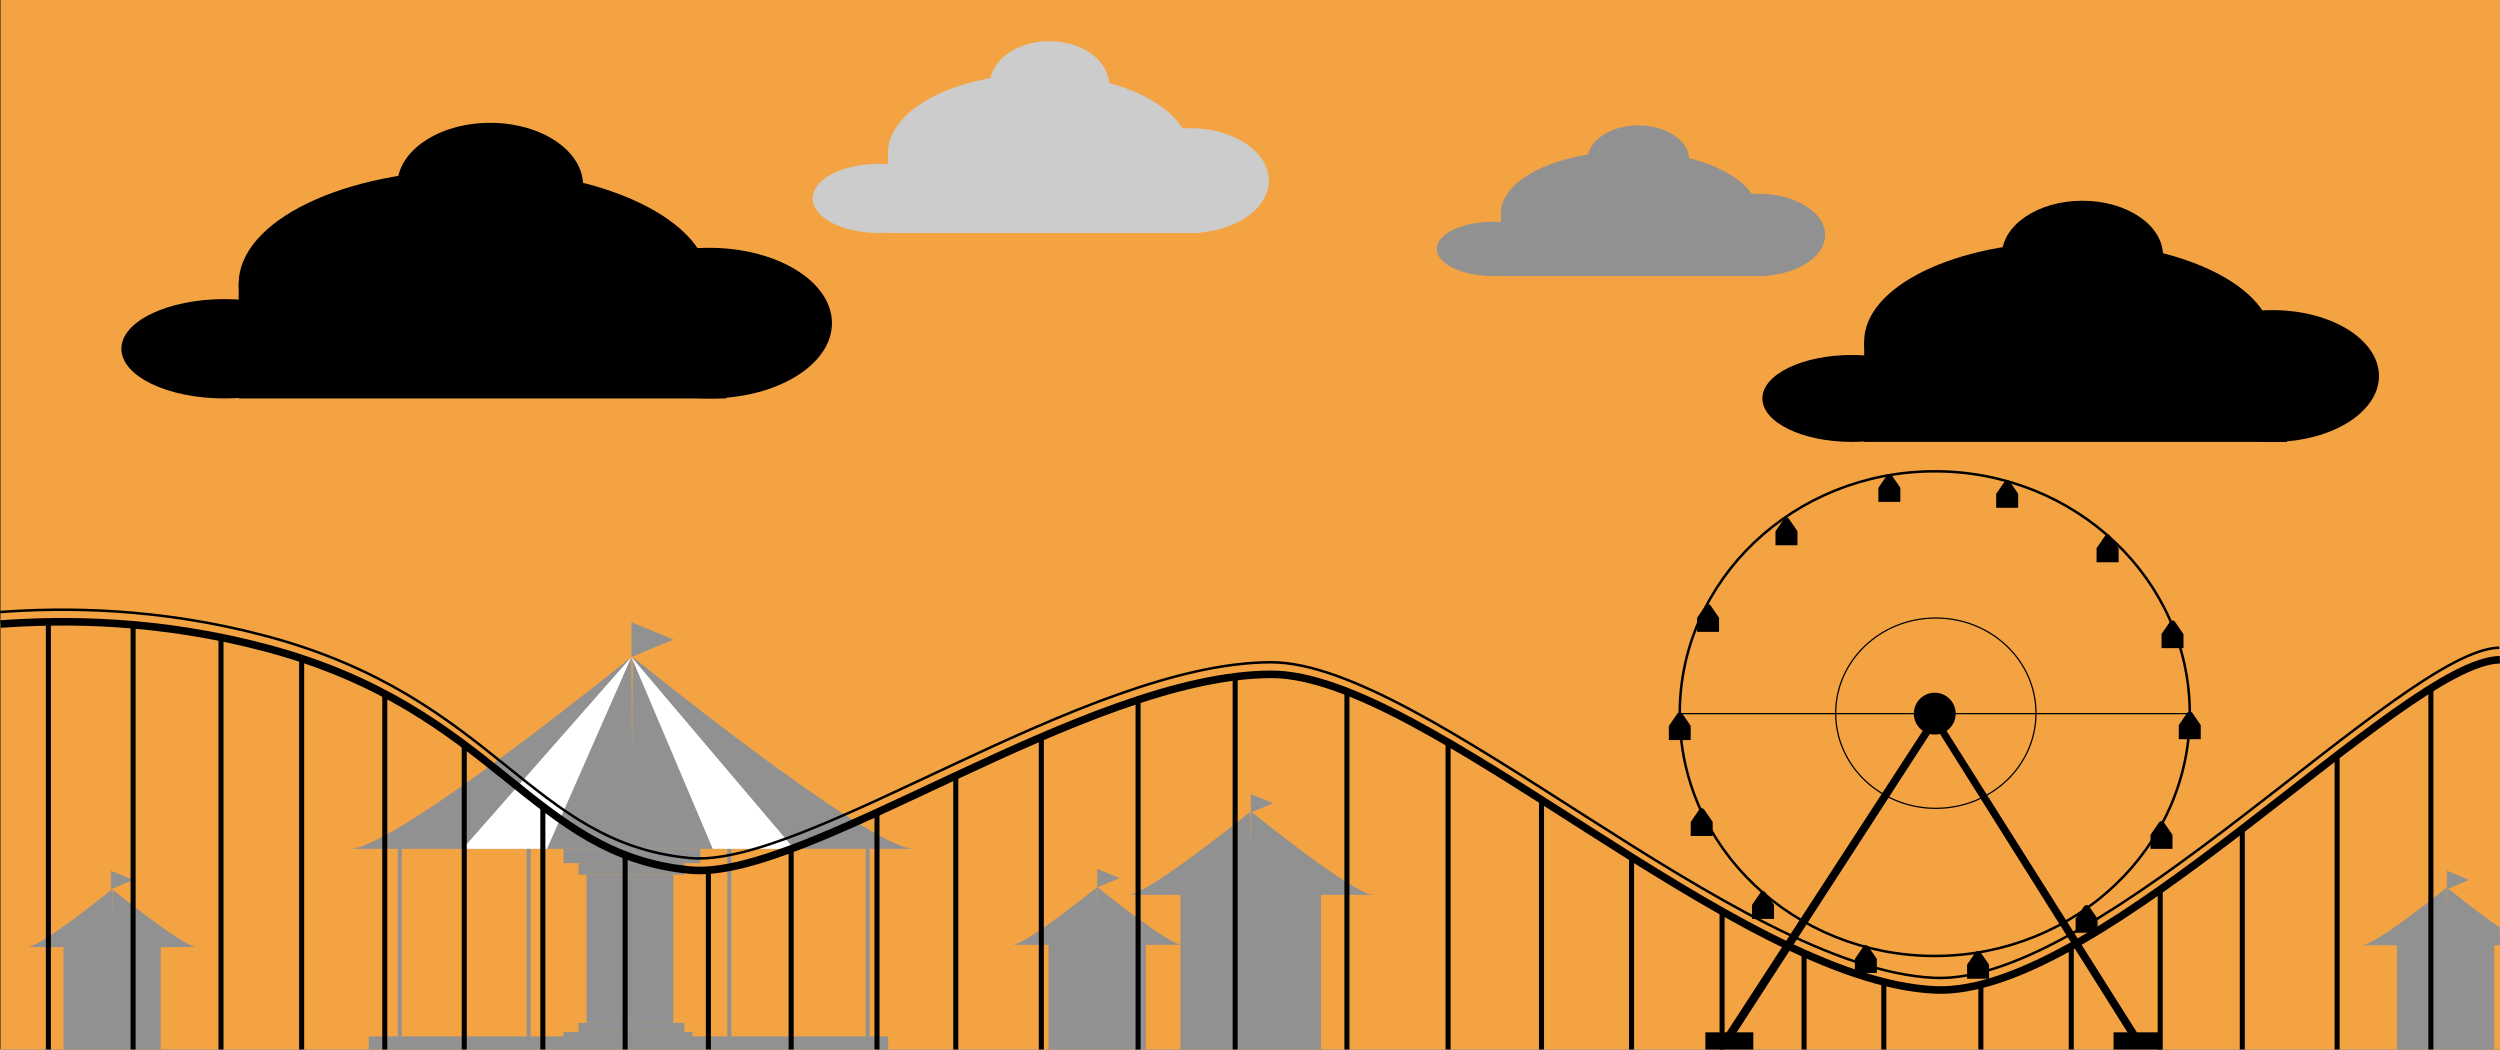 <svg id="Layer_1" data-name="Layer 1" xmlns="http://www.w3.org/2000/svg" viewBox="0 0 1980.57 831.48"><rect x="0" y="0" width="1980.57" height="831.48" fill="#333333" stroke="none"/><defs><style>.cls-1{fill:#f4a342;}.cls-2{fill:#919191;}.cls-3{fill:#fff;}.cls-4,.cls-6,.cls-7,.cls-8{fill:none;}.cls-4,.cls-5,.cls-6,.cls-7,.cls-8{stroke:#000;stroke-miterlimit:10;}.cls-4{stroke-width:2px;}.cls-7{stroke-width:6px;}.cls-8{stroke-width:4px;}.cls-9{fill:#ccc;}</style></defs><rect class="cls-1" x="0.49" width="1980.08" height="831.48"/><g id="carousel"><path class="cls-2" d="M500.79,655.6l-.5,76-.5-76S315.4,805.36,277.42,807.66H723.16C685.18,805.36,500.79,655.6,500.79,655.6Z" transform="translate(0.43 -135.14)"/><polygon class="cls-3" points="500.22 520.46 366.46 672.51 433.34 672.51 500.22 520.46"/><polygon class="cls-3" points="500.22 520.46 629.14 672.52 564.68 672.51 500.22 520.46"/><rect class="cls-2" x="292.17" y="821.05" width="411.43" height="10.44"/><rect class="cls-2" x="315.12" y="668.32" width="3.16" height="155.73"/><rect class="cls-2" x="685.8" y="672.52" width="3.16" height="155.73"/><rect class="cls-2" x="417.19" y="672.52" width="3.16" height="155.73"/><rect class="cls-2" x="576.22" y="672.52" width="3.16" height="155.73"/><rect class="cls-2" x="446.46" y="672.52" width="108.4" height="11.28"/><rect class="cls-2" x="458.33" y="683.8" width="83.87" height="9.15"/><rect class="cls-2" x="464.66" y="692.94" width="68.84" height="117.4"/><rect class="cls-2" x="458.33" y="810.34" width="83.87" height="7.12"/><rect class="cls-2" x="446.46" y="817.47" width="102.07" height="6.58"/></g><path class="cls-2" d="M990.72,778.07l-.22,33-.22-33s-80.1,65-96.59,66h193.62C1070.82,843.12,990.72,778.07,990.72,778.07Z" transform="translate(0.43 -135.14)"/><rect class="cls-2" x="830.68" y="744.84" width="77.1" height="86.64"/><path class="cls-2" d="M869,838l-.15,22.85L868.65,838s-55.43,45-66.84,45.71h134C924.38,883,869,838,869,838Z" transform="translate(0.43 -135.14)"/><rect class="cls-2" x="935.22" y="706.97" width="111.41" height="124.52"/><rect class="cls-2" x="50.29" y="745.19" width="77.1" height="86.3"/><path class="cls-2" d="M88.56,839.74l-.15,22.85-.15-22.85s-55.43,45-66.85,45.71h134C144,884.75,88.56,839.74,88.56,839.74Z" transform="translate(0.43 -135.14)"/><rect class="cls-2" x="1898.91" y="748.18" width="77.1" height="83.31"/><path class="cls-2" d="M1938.18,838.31l-.15,22.86-.15-22.86s-55.43,45-66.84,45.71h109c.37-4.35-.52-9.63,0-14C1960.43,856.54,1938.18,838.31,1938.18,838.31Z" transform="translate(0.43 -135.14)"/><polygon class="cls-2" points="500.22 520.46 500.22 513.25 500.22 492.9 533.49 506.68 500.22 520.46"/><polygon class="cls-2" points="87.81 704.44 87.81 700.62 87.81 689.83 105.45 697.14 87.81 704.44"/><polygon class="cls-2" points="869.23 702.98 869.23 699.15 869.23 688.37 886.86 695.67 869.23 702.98"/><polygon class="cls-2" points="990.93 643.66 990.93 639.83 990.93 629.05 1008.57 636.36 990.93 643.66"/><polygon class="cls-2" points="1938.46 704.41 1938.46 700.59 1938.46 689.8 1956.1 697.11 1938.46 704.41"/><g id="FerrisWheel"><ellipse class="cls-4" cx="1532.77" cy="565.36" rx="202.03" ry="191.98"/><circle cx="1532.77" cy="565.36" r="16.58"/><polygon points="1532.77 564.36 1360.09 829.86 1368.09 829.86 1538.76 566.19 1532.77 564.36"/><polygon points="1538.39 573.08 1700.49 829.86 1692.98 829.86 1532.77 574.86 1538.39 573.08"/><line x1="1668.89" y1="423.5" x2="1397.33" y2="707.81"/><line x1="1413.87" y1="410.15" x2="1653.63" y2="719.2"/><line x1="1347.1" y1="641.32" x2="1722.15" y2="490.96"/><line x1="1352.17" y1="479.24" x2="1712.72" y2="652.71"/><line x1="1477.38" y1="750.03" x2="1589.38" y2="381.03"/><line x1="1565.35" y1="754.84" x2="1497.68" y2="376.27"/><rect x="1351.04" y="817.86" width="37.98" height="13.63"/><rect x="1674.42" y="817.86" width="37.98" height="13.63"/><line class="cls-5" x1="1330.74" y1="565.36" x2="1734.79" y2="565.36"/><ellipse class="cls-6" cx="1533.62" cy="565" rx="79.34" ry="75.39"/><g id="FW_carriage"><path d="M1486.39,894.88a1.63,1.63,0,0,0-.24-.52l-6.46-9.39a2.45,2.45,0,0,0-3.87,0l-6.46,9.39a1.66,1.66,0,0,0-.25.52h-.06V906h17.41V894.88Z" transform="translate(0.43 -135.14)"/><path d="M1575.28,899.46a1.73,1.73,0,0,0-.24-.52l-6.46-9.39a2.48,2.48,0,0,0-3.88,0l-6.46,9.39a2,2,0,0,0-.24.52h-.06v11.08h17.4V899.46Z" transform="translate(0.43 -135.14)"/><path d="M1661.27,863a2,2,0,0,0-.24-.52l-6.47-9.39a2.47,2.47,0,0,0-3.87,0l-6.46,9.39a1.73,1.73,0,0,0-.24.52h-.07v11.08h17.41V863Z" transform="translate(0.43 -135.14)"/><path d="M1720.61,796.58a2,2,0,0,0-.24-.52l-6.47-9.39a2.47,2.47,0,0,0-3.87,0l-6.46,9.39a1.73,1.73,0,0,0-.24.52h-.07v11.08h17.41V796.58Z" transform="translate(0.43 -135.14)"/><path d="M1743,709.66a2,2,0,0,0-.24-.52l-6.47-9.39a2.47,2.47,0,0,0-3.87,0l-6.46,9.39a1.73,1.73,0,0,0-.24.52h-.07v11.08h17.41V709.66Z" transform="translate(0.43 -135.14)"/><path d="M1729.31,637.55a1.63,1.63,0,0,0-.24-.52l-6.46-9.39a2.48,2.48,0,0,0-3.88,0l-6.46,9.39a1.87,1.87,0,0,0-.24.52H1712v11.08h17.4V637.55Z" transform="translate(0.43 -135.14)"/><path d="M1677.88,569.5a1.58,1.58,0,0,0-.24-.51l-6.46-9.4a2.47,2.47,0,0,0-3.87,0l-6.47,9.4a1.82,1.82,0,0,0-.24.51h-.06v11.08H1678V569.5Z" transform="translate(0.43 -135.14)"/><path d="M1598.36,526.38a1.39,1.39,0,0,0-.24-.51l-6.46-9.4a2.47,2.47,0,0,0-3.87,0l-6.46,9.4a1.58,1.58,0,0,0-.24.51H1581v11.08h17.41V526.38Z" transform="translate(0.43 -135.14)"/><path d="M1505,521.64a1.63,1.63,0,0,0-.24-.52l-6.46-9.39a2.45,2.45,0,0,0-3.87,0l-6.47,9.39a1.87,1.87,0,0,0-.24.52h-.06v11.07h17.41V521.64Z" transform="translate(0.43 -135.14)"/><path d="M1423.51,556.05a1.82,1.82,0,0,0-.24-.51l-6.47-9.4a2.47,2.47,0,0,0-3.87,0l-6.46,9.4a1.58,1.58,0,0,0-.24.51h-.07v11.08h17.41V556.05Z" transform="translate(0.43 -135.14)"/><path d="M1361.4,624.63a2,2,0,0,0-.24-.52l-6.46-9.39a2.48,2.48,0,0,0-3.88,0l-6.46,9.39a1.73,1.73,0,0,0-.24.52h-.07v11.08h17.41V624.63Z" transform="translate(0.43 -135.14)"/><path d="M1339,710.35a1.63,1.63,0,0,0-.24-.52l-6.46-9.39a2.45,2.45,0,0,0-3.87,0l-6.47,9.39a1.87,1.87,0,0,0-.24.52h-.06v11.07H1339V710.35Z" transform="translate(0.43 -135.14)"/><path d="M1356.36,786.38a1.87,1.87,0,0,0-.24-.52l-6.46-9.39a2.48,2.48,0,0,0-3.88,0l-6.46,9.39a1.63,1.63,0,0,0-.24.52H1339v11.08h17.4V786.38Z" transform="translate(0.43 -135.14)"/><path d="M1404.91,852.08a1.44,1.44,0,0,0-.24-.52l-6.46-9.39a2.47,2.47,0,0,0-3.87,0l-6.46,9.39a1.44,1.44,0,0,0-.24.52h-.07v11.08H1405V852.08Z" transform="translate(0.43 -135.14)"/></g></g><g id="Rollercoster"><path class="cls-5" d="M0,796.7" transform="translate(0.43 -135.14)"/><path class="cls-7" d="M2162.16,910.54" transform="translate(0.43 -135.14)"/><path class="cls-7" d="M1980,657.81c-76.76,1.26-316.47,267.66-447.66,261.56-156.66-7.27-403.49-250-525.34-250-147.16,0-369,163.65-460.48,155.08C419.67,812.54,393.59,697.36,211,648.63c-85.48-22.83-160.59-22.78-211-19.1" transform="translate(0.43 -135.14)"/><line class="cls-8" x1="105.45" y1="494.97" x2="105.45" y2="831.48"/><line class="cls-8" x1="38.32" y1="492.9" x2="38.32" y2="831.48"/><line class="cls-8" x1="175.08" y1="506.26" x2="175.08" y2="831.48"/><line class="cls-8" x1="238.97" y1="521.69" x2="238.97" y2="831.48"/><line class="cls-8" x1="304.83" y1="549.63" x2="304.83" y2="831.48"/><line class="cls-8" x1="367.79" y1="589.92" x2="367.79" y2="831.48"/><line class="cls-8" x1="430.06" y1="640.76" x2="430.06" y2="831.48"/><line class="cls-8" x1="495.24" y1="677.7" x2="495.24" y2="831.48"/><line class="cls-8" x1="561.19" y1="691.93" x2="561.19" y2="831.48"/><line class="cls-8" x1="626.77" y1="672.52" x2="626.77" y2="831.48"/><line class="cls-8" x1="694.76" y1="643.66" x2="694.76" y2="831.48"/><line class="cls-8" x1="757.2" y1="614.55" x2="757.2" y2="831.48"/><line class="cls-8" x1="824.97" y1="583.9" x2="824.97" y2="831.48"/><line class="cls-8" x1="901.63" y1="554.4" x2="901.63" y2="831.48"/><line class="cls-8" x1="978.52" y1="536.11" x2="978.52" y2="831.48"/><line class="cls-8" x1="1067.07" y1="547.84" x2="1067.07" y2="831.48"/><line class="cls-8" x1="1147.21" y1="586.28" x2="1147.21" y2="831.48"/><line class="cls-8" x1="1221.23" y1="633.63" x2="1221.23" y2="831.48"/><line class="cls-8" x1="1292.56" y1="679" x2="1292.56" y2="831.48"/><line class="cls-8" x1="1364.28" y1="722.03" x2="1364.28" y2="831.48"/><line class="cls-8" x1="1429.24" y1="755.24" x2="1429.24" y2="831.48"/><line class="cls-8" x1="1492.41" y1="777.92" x2="1492.41" y2="831.48"/><line class="cls-8" x1="1569.3" y1="781.1" x2="1569.3" y2="831.48"/><line class="cls-8" x1="1640.92" y1="749.82" x2="1640.92" y2="831.48"/><line class="cls-8" x1="1711.39" y1="706.09" x2="1711.39" y2="831.48"/><line class="cls-8" x1="1776.4" y1="659.07" x2="1776.4" y2="831.48"/><line class="cls-8" x1="1851.53" y1="600.79" x2="1851.53" y2="831.48"/><line class="cls-8" x1="1925.82" y1="547.27" x2="1925.82" y2="831.48"/></g><g id="cloud1"><ellipse cx="1467.1" cy="315.66" rx="70.89" ry="34.44"/><ellipse cx="1638.6" cy="270.51" rx="161.75" ry="78.87"/><ellipse cx="1800.35" cy="297.89" rx="84.34" ry="52.21"/><ellipse cx="1649.74" cy="202.35" rx="63.85" ry="43.33"/><rect x="1476.86" y="270.51" width="335.03" height="79.58"/></g><g id="cloud2"><ellipse cx="177.85" cy="276.31" rx="81.69" ry="39.35"/><ellipse cx="375.5" cy="224.72" rx="186.4" ry="90.13"/><ellipse cx="561.91" cy="255.99" rx="97.2" ry="59.67"/><ellipse cx="388.34" cy="146.82" rx="73.59" ry="49.51"/><rect x="189.1" y="224.72" width="386.1" height="90.95"/></g><g id="c3"><ellipse class="cls-2" cx="1182.91" cy="197.18" rx="44.65" ry="21.51"/><ellipse class="cls-2" cx="1290.93" cy="168.99" rx="101.87" ry="49.26"/><ellipse class="cls-2" cx="1392.8" cy="186.08" rx="53.12" ry="32.61"/><ellipse class="cls-2" cx="1297.95" cy="126.41" rx="40.22" ry="27.06"/><rect class="cls-2" x="1189.06" y="168.99" width="211.01" height="49.7"/></g><g id="c4"><ellipse class="cls-9" cx="696.27" cy="157.19" rx="52.44" ry="27.39"/><ellipse class="cls-9" cx="823.13" cy="121.28" rx="119.65" ry="62.72"/><ellipse class="cls-9" cx="942.78" cy="143.05" rx="62.39" ry="41.52"/><ellipse class="cls-9" cx="831.37" cy="67.08" rx="47.23" ry="34.45"/><rect class="cls-9" x="703.49" y="121.28" width="247.82" height="63.29"/></g><path class="cls-4" d="M1979.58,648.26c-76.76,1.26-316.47,267.66-447.66,261.56-156.66-7.27-403.49-250-525.34-250-147.17,0-369,163.65-460.48,155.08C419.25,803,393.17,687.81,210.62,639.08,125.14,616.25,50,616.3-.35,620" transform="translate(0.43 -135.14)"/></svg>